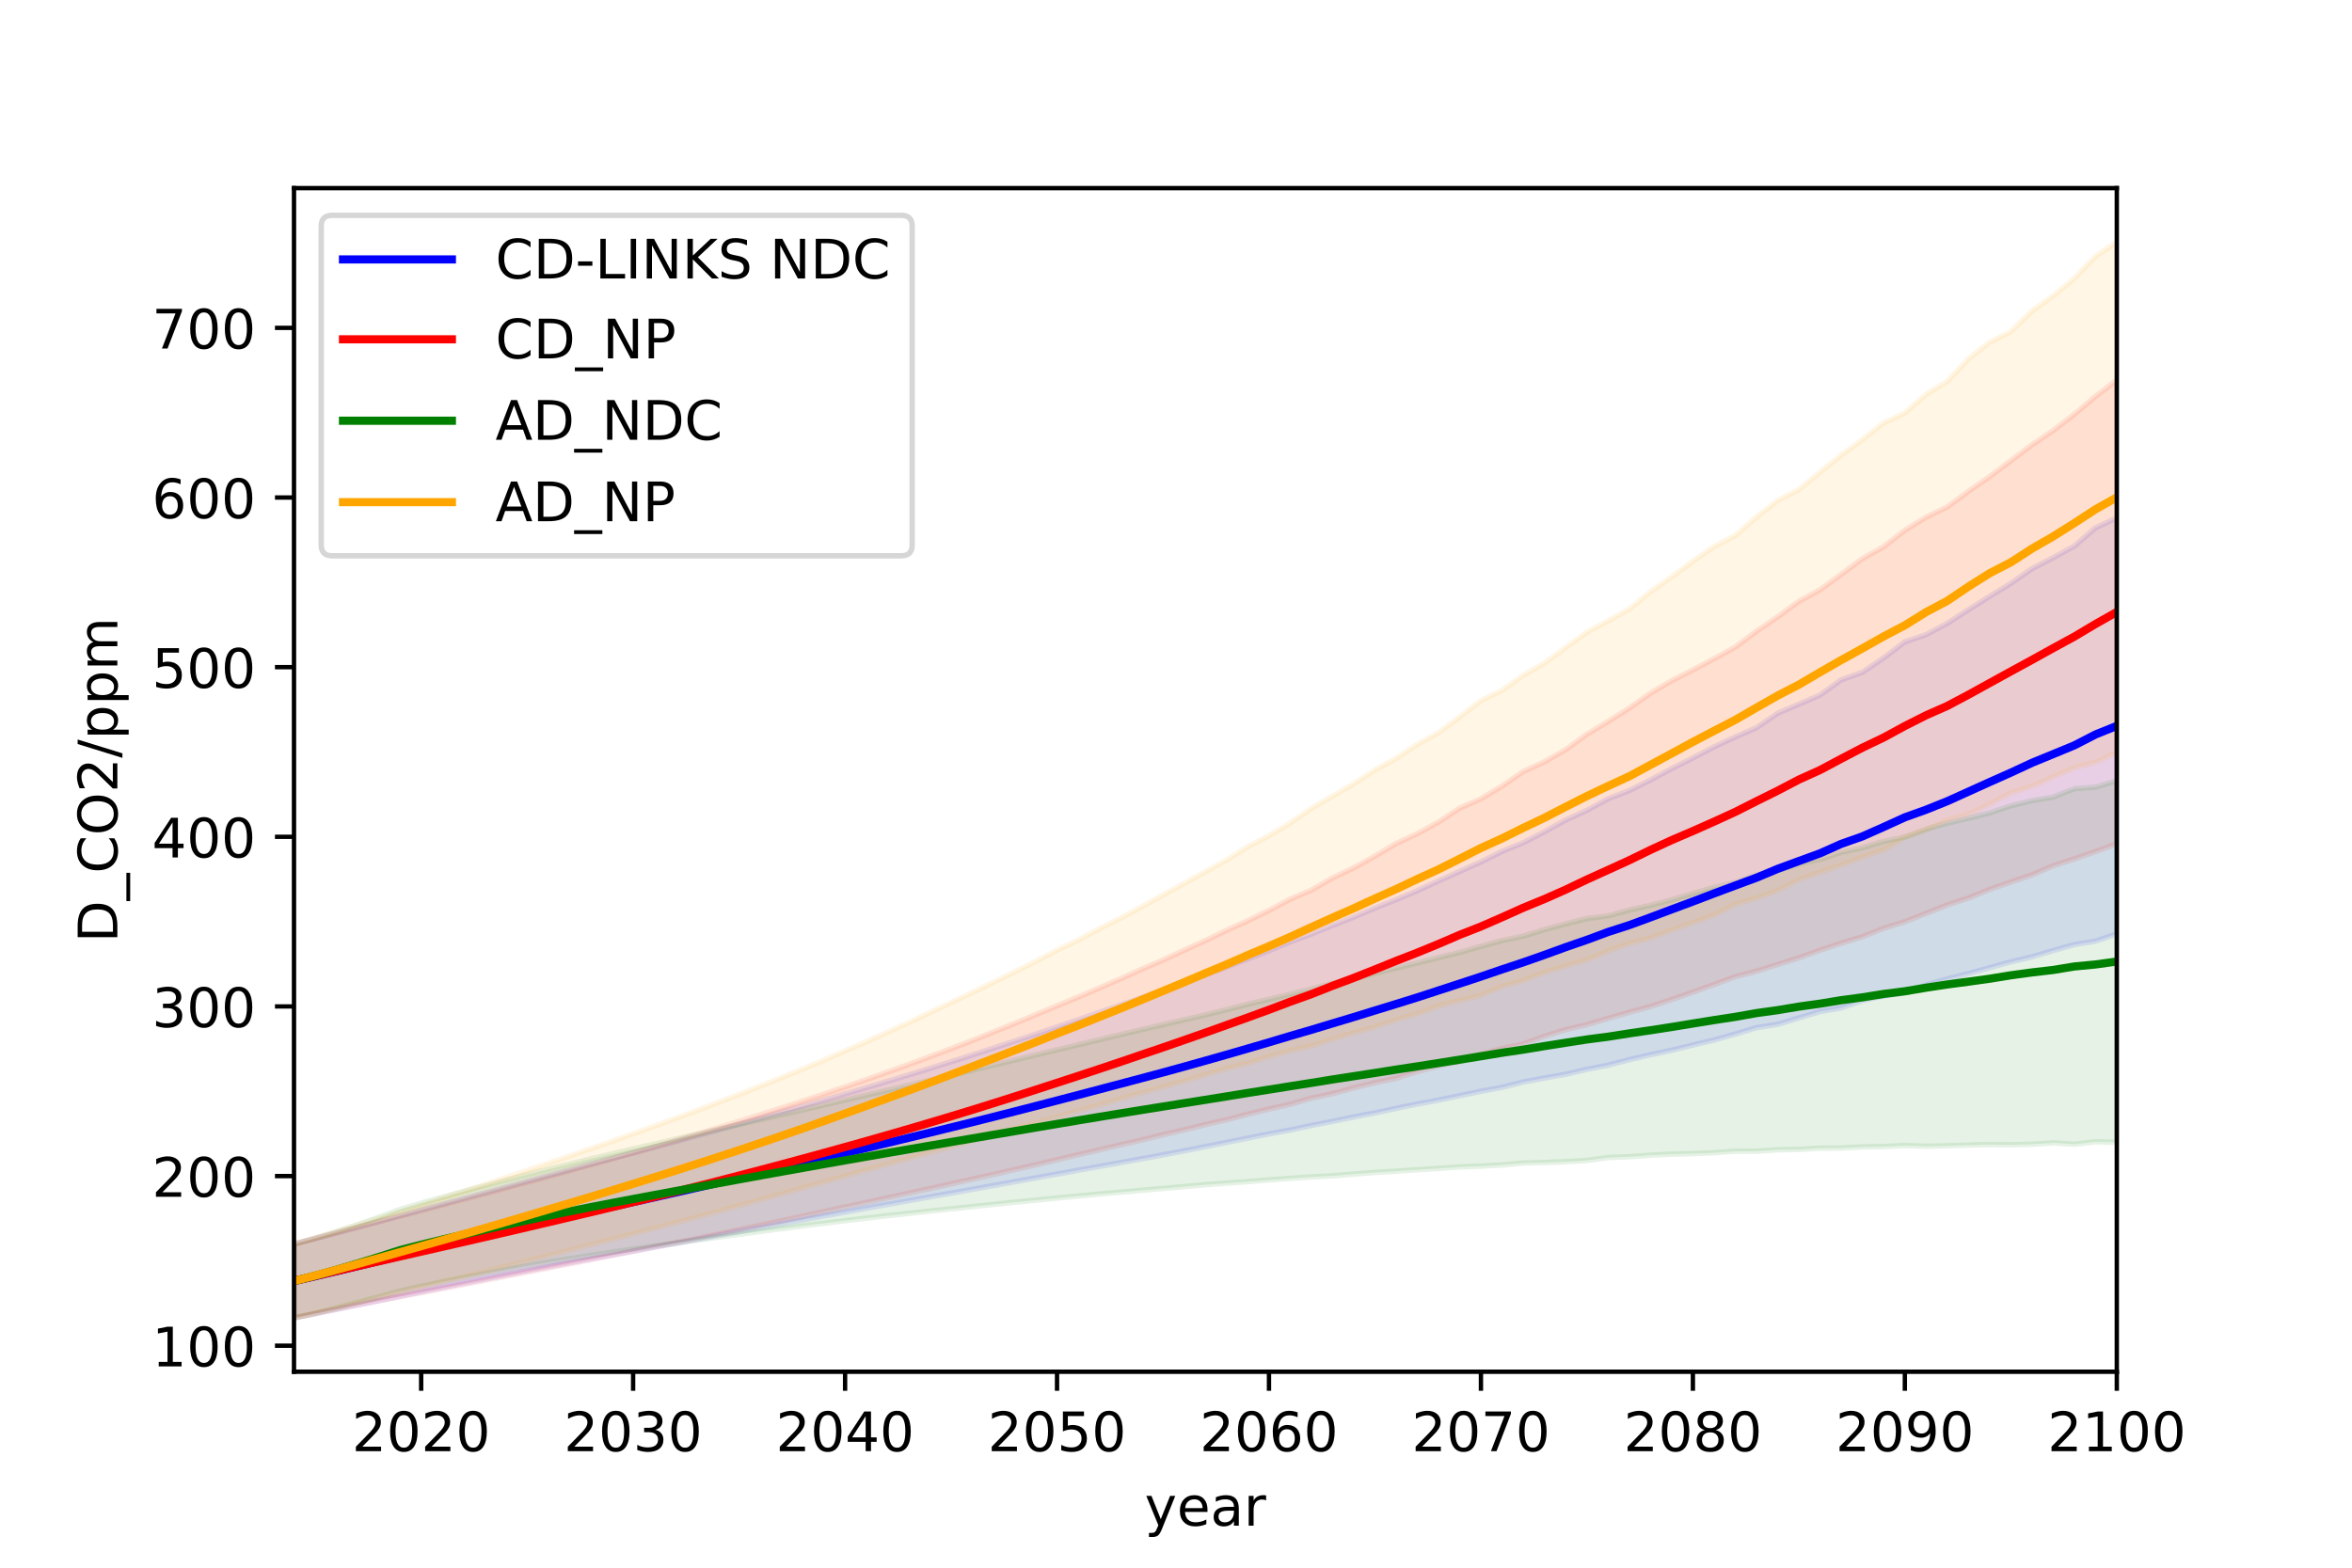 <?xml version="1.0" encoding="utf-8" standalone="no"?>
<!DOCTYPE svg PUBLIC "-//W3C//DTD SVG 1.1//EN"
  "http://www.w3.org/Graphics/SVG/1.1/DTD/svg11.dtd">
<!-- Created with matplotlib (https://matplotlib.org/) -->
<svg height="288pt" version="1.1" viewBox="0 0 432 288" width="432pt" xmlns="http://www.w3.org/2000/svg" xmlns:xlink="http://www.w3.org/1999/xlink">
 <defs>
  <style type="text/css">*{stroke-linecap:butt;stroke-linejoin:round;}</style>
 </defs>
 <g id="figure_1">
  <g id="patch_1">
   <path d="M 0 288 
L 432 288 
L 432 0 
L 0 0 
z
" style="fill:#ffffff;"/>
  </g>
  <g id="axes_1">
   <g id="patch_2">
    <path d="M 54 252 
L 388.8 252 
L 388.8 34.56 
L 54 34.56 
z
" style="fill:#ffffff;"/>
   </g>
   <g id="PolyCollection_1">
    <defs>
     <path d="M 54 -59.441 
L 54 -45.884 
L 57.893 -46.652 
L 61.786 -47.454 
L 65.679 -48.263 
L 69.572 -49.07 
L 73.465 -49.873 
L 77.358 -50.672 
L 81.251 -51.462 
L 85.144 -52.244 
L 89.037 -53.018 
L 92.93 -53.783 
L 96.823 -54.539 
L 100.716 -55.283 
L 104.609 -56.015 
L 108.502 -56.735 
L 112.395 -57.447 
L 116.288 -58.15 
L 120.181 -58.855 
L 124.074 -59.563 
L 127.967 -60.279 
L 131.86 -61.005 
L 135.753 -61.742 
L 139.647 -62.465 
L 143.54 -63.184 
L 147.433 -63.902 
L 151.326 -64.618 
L 155.219 -65.327 
L 159.112 -66.03 
L 163.005 -66.729 
L 166.898 -67.422 
L 170.791 -68.116 
L 174.684 -68.805 
L 178.577 -69.501 
L 182.47 -70.195 
L 186.363 -70.901 
L 190.256 -71.61 
L 194.149 -72.309 
L 198.042 -73.015 
L 201.935 -73.706 
L 205.828 -74.42 
L 209.721 -75.122 
L 213.614 -75.835 
L 217.507 -76.573 
L 221.4 -77.349 
L 225.293 -78.132 
L 229.186 -78.904 
L 233.079 -79.686 
L 236.972 -80.397 
L 240.865 -81.225 
L 244.758 -81.983 
L 248.651 -82.799 
L 252.544 -83.538 
L 256.437 -84.381 
L 260.33 -85.173 
L 264.223 -85.9 
L 268.116 -86.709 
L 272.009 -87.519 
L 275.902 -88.243 
L 279.795 -89.226 
L 283.688 -89.963 
L 287.581 -90.636 
L 291.474 -91.551 
L 295.367 -92.315 
L 299.26 -93.33 
L 303.153 -94.233 
L 307.047 -95.062 
L 310.94 -96.01 
L 314.833 -96.934 
L 318.726 -98.032 
L 322.619 -99.206 
L 326.512 -99.812 
L 330.405 -100.996 
L 334.298 -102.162 
L 338.191 -102.835 
L 342.084 -104.202 
L 345.977 -105.016 
L 349.87 -105.612 
L 353.763 -107.087 
L 357.656 -108.143 
L 361.549 -109.138 
L 365.442 -110.224 
L 369.335 -111.291 
L 373.228 -112.214 
L 377.121 -113.373 
L 381.014 -114.469 
L 384.907 -115.097 
L 388.8 -116.441 
L 388.8 -192.858 
L 388.8 -192.858 
L 384.907 -191.053 
L 381.014 -187.676 
L 377.121 -185.555 
L 373.228 -183.521 
L 369.335 -180.824 
L 365.442 -178.431 
L 361.549 -175.994 
L 357.656 -173.472 
L 353.763 -171.401 
L 349.87 -170.083 
L 345.977 -167.133 
L 342.084 -164.494 
L 338.191 -163.115 
L 334.298 -160.314 
L 330.405 -158.638 
L 326.512 -156.961 
L 322.619 -154.307 
L 318.726 -152.609 
L 314.833 -150.795 
L 310.94 -148.756 
L 307.047 -146.809 
L 303.153 -144.716 
L 299.26 -142.762 
L 295.367 -141.256 
L 291.474 -139.135 
L 287.581 -137.36 
L 283.688 -135.198 
L 279.795 -133.199 
L 275.902 -131.596 
L 272.009 -129.66 
L 268.116 -127.91 
L 264.223 -126.175 
L 260.33 -124.367 
L 256.437 -122.733 
L 252.544 -121.187 
L 248.651 -119.523 
L 244.758 -118 
L 240.865 -116.407 
L 236.972 -114.966 
L 233.079 -113.339 
L 229.186 -111.84 
L 225.293 -110.358 
L 221.4 -108.932 
L 217.507 -107.528 
L 213.614 -106.12 
L 209.721 -104.748 
L 205.828 -103.377 
L 201.935 -102.038 
L 198.042 -100.674 
L 194.149 -99.344 
L 190.256 -98.017 
L 186.363 -96.723 
L 182.47 -95.448 
L 178.577 -94.18 
L 174.684 -92.943 
L 170.791 -91.721 
L 166.898 -90.526 
L 163.005 -89.341 
L 159.112 -88.179 
L 155.219 -87.026 
L 151.326 -85.892 
L 147.433 -84.78 
L 143.54 -83.683 
L 139.647 -82.592 
L 135.753 -81.503 
L 131.86 -80.407 
L 127.967 -79.329 
L 124.074 -78.27 
L 120.181 -77.226 
L 116.288 -76.197 
L 112.395 -75.177 
L 108.502 -74.15 
L 104.609 -73.118 
L 100.716 -72.08 
L 96.823 -71.036 
L 92.93 -69.984 
L 89.037 -68.929 
L 85.144 -67.871 
L 81.251 -66.808 
L 77.358 -65.741 
L 73.465 -64.672 
L 69.572 -63.605 
L 65.679 -62.543 
L 61.786 -61.488 
L 57.893 -60.446 
L 54 -59.441 
z
" id="m76891d8e2d" style="stroke:#0000ff;stroke-opacity:0.1;"/>
    </defs>
    <g clip-path="url(#p081b8a5aff)">
     <use style="fill:#0000ff;fill-opacity:0.1;stroke:#0000ff;stroke-opacity:0.1;" x="0" xlink:href="#m76891d8e2d" y="288"/>
    </g>
   </g>
   <g id="PolyCollection_2">
    <defs>
     <path d="M 54 -59.441 
L 54 -45.884 
L 57.893 -46.684 
L 61.786 -47.473 
L 65.679 -48.251 
L 69.572 -49.018 
L 73.465 -49.775 
L 77.358 -50.525 
L 81.251 -51.273 
L 85.144 -52.023 
L 89.037 -52.778 
L 92.93 -53.537 
L 96.823 -54.298 
L 100.716 -55.06 
L 104.609 -55.823 
L 108.502 -56.588 
L 112.395 -57.357 
L 116.288 -58.13 
L 120.181 -58.904 
L 124.074 -59.684 
L 127.967 -60.475 
L 131.86 -61.274 
L 135.753 -62.086 
L 139.647 -62.906 
L 143.54 -63.736 
L 147.433 -64.572 
L 151.326 -65.41 
L 155.219 -66.249 
L 159.112 -67.089 
L 163.005 -67.93 
L 166.898 -68.78 
L 170.791 -69.631 
L 174.684 -70.495 
L 178.577 -71.37 
L 182.47 -72.237 
L 186.363 -73.128 
L 190.256 -74.018 
L 194.149 -74.931 
L 198.042 -75.858 
L 201.935 -76.764 
L 205.828 -77.681 
L 209.721 -78.56 
L 213.614 -79.536 
L 217.507 -80.429 
L 221.4 -81.385 
L 225.293 -82.285 
L 229.186 -83.307 
L 233.079 -84.25 
L 236.972 -85.12 
L 240.865 -86.259 
L 244.758 -87.074 
L 248.651 -88.143 
L 252.544 -89.081 
L 256.437 -89.907 
L 260.33 -91.141 
L 264.223 -92.195 
L 268.116 -92.985 
L 272.009 -94.338 
L 275.902 -95.392 
L 279.795 -96.205 
L 283.688 -97.626 
L 287.581 -98.843 
L 291.474 -99.739 
L 295.367 -100.919 
L 299.26 -102.024 
L 303.153 -103.086 
L 307.047 -104.372 
L 310.94 -105.727 
L 314.833 -107.128 
L 318.726 -108.566 
L 322.619 -109.584 
L 326.512 -110.798 
L 330.405 -112.031 
L 334.298 -113.433 
L 338.191 -114.726 
L 342.084 -115.91 
L 345.977 -117.456 
L 349.87 -118.664 
L 353.763 -120.19 
L 357.656 -121.745 
L 361.549 -123.015 
L 365.442 -124.591 
L 369.335 -125.959 
L 373.228 -127.269 
L 377.121 -128.949 
L 381.014 -130.208 
L 384.907 -131.554 
L 388.8 -132.979 
L 388.8 -218.164 
L 388.8 -218.164 
L 384.907 -215.194 
L 381.014 -211.897 
L 377.121 -208.914 
L 373.228 -206.285 
L 369.335 -203.354 
L 365.442 -200.443 
L 361.549 -197.726 
L 357.656 -194.868 
L 353.763 -192.987 
L 349.87 -190.583 
L 345.977 -187.556 
L 342.084 -185.377 
L 338.191 -182.494 
L 334.298 -179.646 
L 330.405 -177.525 
L 326.512 -174.68 
L 322.619 -172.035 
L 318.726 -169.122 
L 314.833 -166.989 
L 310.94 -164.93 
L 307.047 -162.953 
L 303.153 -160.647 
L 299.26 -157.907 
L 295.367 -155.452 
L 291.474 -153.107 
L 287.581 -150.291 
L 283.688 -148.058 
L 279.795 -146.278 
L 275.902 -143.595 
L 272.009 -141.252 
L 268.116 -139.543 
L 264.223 -136.98 
L 260.33 -134.844 
L 256.437 -133.045 
L 252.544 -130.718 
L 248.651 -128.569 
L 244.758 -126.725 
L 240.865 -124.47 
L 236.972 -122.813 
L 233.079 -120.74 
L 229.186 -118.846 
L 225.293 -117.083 
L 221.4 -115.201 
L 217.507 -113.431 
L 213.614 -111.622 
L 209.721 -109.962 
L 205.828 -108.19 
L 201.935 -106.499 
L 198.042 -104.825 
L 194.149 -103.217 
L 190.256 -101.6 
L 186.363 -99.982 
L 182.47 -98.409 
L 178.577 -96.843 
L 174.684 -95.343 
L 170.791 -93.88 
L 166.898 -92.439 
L 163.005 -91.04 
L 159.112 -89.661 
L 155.219 -88.314 
L 151.326 -86.997 
L 147.433 -85.709 
L 143.54 -84.451 
L 139.647 -83.214 
L 135.753 -81.995 
L 131.86 -80.792 
L 127.967 -79.615 
L 124.074 -78.463 
L 120.181 -77.326 
L 116.288 -76.206 
L 112.395 -75.102 
L 108.502 -74.011 
L 104.609 -72.929 
L 100.716 -71.856 
L 96.823 -70.792 
L 92.93 -69.735 
L 89.037 -68.688 
L 85.144 -67.651 
L 81.251 -66.622 
L 77.358 -65.599 
L 73.465 -64.579 
L 69.572 -63.558 
L 65.679 -62.535 
L 61.786 -61.509 
L 57.893 -60.478 
L 54 -59.441 
z
" id="mc710044b09" style="stroke:#ff0000;stroke-opacity:0.1;"/>
    </defs>
    <g clip-path="url(#p081b8a5aff)">
     <use style="fill:#ff0000;fill-opacity:0.1;stroke:#ff0000;stroke-opacity:0.1;" x="0" xlink:href="#mc710044b09" y="288"/>
    </g>
   </g>
   <g id="PolyCollection_3">
    <defs>
     <path d="M 54 -59.441 
L 54 -45.884 
L 57.893 -46.75 
L 61.786 -47.713 
L 65.679 -48.731 
L 69.572 -49.78 
L 73.465 -50.845 
L 77.358 -51.713 
L 81.251 -52.517 
L 85.144 -53.285 
L 89.037 -54.029 
L 92.93 -54.751 
L 96.823 -55.451 
L 100.716 -56.122 
L 104.609 -56.763 
L 108.502 -57.378 
L 112.395 -57.969 
L 116.288 -58.536 
L 120.181 -59.091 
L 124.074 -59.638 
L 127.967 -60.176 
L 131.86 -60.709 
L 135.753 -61.24 
L 139.647 -61.763 
L 143.54 -62.279 
L 147.433 -62.784 
L 151.326 -63.277 
L 155.219 -63.755 
L 159.112 -64.215 
L 163.005 -64.662 
L 166.898 -65.089 
L 170.791 -65.513 
L 174.684 -65.92 
L 178.577 -66.332 
L 182.47 -66.73 
L 186.363 -67.136 
L 190.256 -67.516 
L 194.149 -67.908 
L 198.042 -68.28 
L 201.935 -68.639 
L 205.828 -68.991 
L 209.721 -69.328 
L 213.614 -69.672 
L 217.507 -70.009 
L 221.4 -70.353 
L 225.293 -70.653 
L 229.186 -70.922 
L 233.079 -71.243 
L 236.972 -71.527 
L 240.865 -71.795 
L 244.758 -71.994 
L 248.651 -72.31 
L 252.544 -72.612 
L 256.437 -72.842 
L 260.33 -73.109 
L 264.223 -73.345 
L 268.116 -73.626 
L 272.009 -73.77 
L 275.902 -73.987 
L 279.795 -74.334 
L 283.688 -74.429 
L 287.581 -74.588 
L 291.474 -74.816 
L 295.367 -75.348 
L 299.26 -75.495 
L 303.153 -75.78 
L 307.047 -75.97 
L 310.94 -76.076 
L 314.833 -76.223 
L 318.726 -76.515 
L 322.619 -76.506 
L 326.512 -76.773 
L 330.405 -76.836 
L 334.298 -77.08 
L 338.191 -77.1 
L 342.084 -77.302 
L 345.977 -77.363 
L 349.87 -77.557 
L 353.763 -77.426 
L 357.656 -77.502 
L 361.549 -77.631 
L 365.442 -77.726 
L 369.335 -77.687 
L 373.228 -77.787 
L 377.121 -78.048 
L 381.014 -77.792 
L 384.907 -78.247 
L 388.8 -78.152 
L 388.8 -144.57 
L 388.8 -144.57 
L 384.907 -143.394 
L 381.014 -143.105 
L 377.121 -141.571 
L 373.228 -140.927 
L 369.335 -139.968 
L 365.442 -138.666 
L 361.549 -137.681 
L 357.656 -136.781 
L 353.763 -135.673 
L 349.87 -134.232 
L 345.977 -133.436 
L 342.084 -132.255 
L 338.191 -131.416 
L 334.298 -130.155 
L 330.405 -129.317 
L 326.512 -128.073 
L 322.619 -127.262 
L 318.726 -125.872 
L 314.833 -124.975 
L 310.94 -123.862 
L 307.047 -122.694 
L 303.153 -121.68 
L 299.26 -120.819 
L 295.367 -119.743 
L 291.474 -119.264 
L 287.581 -118.28 
L 283.688 -117.216 
L 279.795 -116.016 
L 275.902 -115.213 
L 272.009 -114.143 
L 268.116 -113.031 
L 264.223 -112.071 
L 260.33 -111.089 
L 256.437 -110.166 
L 252.544 -109.166 
L 248.651 -108.267 
L 244.758 -107.391 
L 240.865 -106.325 
L 236.972 -105.365 
L 233.079 -104.41 
L 229.186 -103.506 
L 225.293 -102.506 
L 221.4 -101.553 
L 217.507 -100.658 
L 213.614 -99.754 
L 209.721 -98.854 
L 205.828 -97.925 
L 201.935 -97.001 
L 198.042 -96.066 
L 194.149 -95.13 
L 190.256 -94.209 
L 186.363 -93.25 
L 182.47 -92.327 
L 178.577 -91.388 
L 174.684 -90.467 
L 170.791 -89.535 
L 166.898 -88.624 
L 163.005 -87.705 
L 159.112 -86.805 
L 155.219 -85.903 
L 151.326 -85 
L 147.433 -84.104 
L 143.54 -83.216 
L 139.647 -82.325 
L 135.753 -81.429 
L 131.86 -80.526 
L 127.967 -79.626 
L 124.074 -78.727 
L 120.181 -77.829 
L 116.288 -76.927 
L 112.395 -76.02 
L 108.502 -75.096 
L 104.609 -74.152 
L 100.716 -73.183 
L 96.823 -72.194 
L 92.93 -71.179 
L 89.037 -70.15 
L 85.144 -69.107 
L 81.251 -68.047 
L 77.358 -66.96 
L 73.465 -65.824 
L 69.572 -64.378 
L 65.679 -63.02 
L 61.786 -61.739 
L 57.893 -60.537 
L 54 -59.441 
z
" id="m49a0846d8f" style="stroke:#008000;stroke-opacity:0.1;"/>
    </defs>
    <g clip-path="url(#p081b8a5aff)">
     <use style="fill:#008000;fill-opacity:0.1;stroke:#008000;stroke-opacity:0.1;" x="0" xlink:href="#m49a0846d8f" y="288"/>
    </g>
   </g>
   <g id="PolyCollection_4">
    <defs>
     <path d="M 54 -59.441 
L 54 -45.884 
L 57.893 -46.774 
L 61.786 -47.706 
L 65.679 -48.651 
L 69.572 -49.6 
L 73.465 -50.553 
L 77.358 -51.51 
L 81.251 -52.464 
L 85.144 -53.421 
L 89.037 -54.386 
L 92.93 -55.359 
L 96.823 -56.337 
L 100.716 -57.321 
L 104.609 -58.31 
L 108.502 -59.304 
L 112.395 -60.307 
L 116.288 -61.315 
L 120.181 -62.328 
L 124.074 -63.349 
L 127.967 -64.382 
L 131.86 -65.427 
L 135.753 -66.49 
L 139.647 -67.565 
L 143.54 -68.65 
L 147.433 -69.742 
L 151.326 -70.84 
L 155.219 -71.936 
L 159.112 -73.033 
L 163.005 -74.107 
L 166.898 -75.195 
L 170.791 -76.265 
L 174.684 -77.337 
L 178.577 -78.444 
L 182.47 -79.53 
L 186.363 -80.634 
L 190.256 -81.728 
L 194.149 -82.784 
L 198.042 -83.948 
L 201.935 -84.978 
L 205.828 -86.132 
L 209.721 -87.234 
L 213.614 -88.286 
L 217.507 -89.409 
L 221.4 -90.552 
L 225.293 -91.67 
L 229.186 -92.631 
L 233.079 -93.89 
L 236.972 -94.968 
L 240.865 -95.842 
L 244.758 -97.103 
L 248.651 -98.242 
L 252.544 -99.313 
L 256.437 -100.652 
L 260.33 -101.763 
L 264.223 -103.168 
L 268.116 -104.186 
L 272.009 -105.126 
L 275.902 -106.774 
L 279.795 -107.878 
L 283.688 -109.354 
L 287.581 -110.526 
L 291.474 -111.634 
L 295.367 -113.268 
L 299.26 -114.675 
L 303.153 -115.662 
L 307.047 -117.133 
L 310.94 -118.494 
L 314.833 -119.879 
L 318.726 -121.888 
L 322.619 -122.99 
L 326.512 -124.375 
L 330.405 -126.382 
L 334.298 -127.751 
L 338.191 -129.095 
L 342.084 -130.526 
L 345.977 -131.851 
L 349.87 -134.124 
L 353.763 -135.533 
L 357.656 -137.289 
L 361.549 -138.407 
L 365.442 -140.245 
L 369.335 -142.317 
L 373.228 -143.544 
L 377.121 -145.258 
L 381.014 -146.935 
L 384.907 -147.973 
L 388.8 -149.709 
L 388.8 -243.556 
L 388.8 -243.556 
L 384.907 -240.922 
L 381.014 -236.872 
L 377.121 -233.654 
L 373.228 -230.884 
L 369.335 -227.085 
L 365.442 -225.129 
L 361.549 -222.057 
L 357.656 -217.928 
L 353.763 -215.552 
L 349.87 -212.124 
L 345.977 -210.309 
L 342.084 -207.244 
L 338.191 -204.389 
L 334.298 -201.266 
L 330.405 -198.062 
L 326.512 -196.047 
L 322.619 -193.007 
L 318.726 -189.614 
L 314.833 -187.587 
L 310.94 -184.903 
L 307.047 -182.028 
L 303.153 -179.311 
L 299.26 -176.106 
L 295.367 -173.938 
L 291.474 -171.867 
L 287.581 -169.049 
L 283.688 -166.191 
L 279.795 -163.96 
L 275.902 -161.19 
L 272.009 -159.303 
L 268.116 -156.29 
L 264.223 -153.406 
L 260.33 -151.267 
L 256.437 -148.69 
L 252.544 -146.553 
L 248.651 -144.039 
L 244.758 -141.754 
L 240.865 -139.493 
L 236.972 -136.8 
L 233.079 -134.473 
L 229.186 -132.457 
L 225.293 -129.999 
L 221.4 -127.871 
L 217.507 -125.706 
L 213.614 -123.6 
L 209.721 -121.422 
L 205.828 -119.344 
L 201.935 -117.393 
L 198.042 -115.298 
L 194.149 -113.448 
L 190.256 -111.393 
L 186.363 -109.461 
L 182.47 -107.563 
L 178.577 -105.674 
L 174.684 -103.832 
L 170.791 -101.972 
L 166.898 -100.138 
L 163.005 -98.379 
L 159.112 -96.622 
L 155.219 -94.936 
L 151.326 -93.258 
L 147.433 -91.622 
L 143.54 -90.029 
L 139.647 -88.473 
L 135.753 -86.951 
L 131.86 -85.453 
L 127.967 -83.98 
L 124.074 -82.535 
L 120.181 -81.113 
L 116.288 -79.713 
L 112.395 -78.335 
L 108.502 -76.976 
L 104.609 -75.634 
L 100.716 -74.304 
L 96.823 -72.988 
L 92.93 -71.683 
L 89.037 -70.396 
L 85.144 -69.126 
L 81.251 -67.869 
L 77.358 -66.623 
L 73.465 -65.382 
L 69.572 -64.155 
L 65.679 -62.942 
L 61.786 -61.743 
L 57.893 -60.568 
L 54 -59.441 
z
" id="mf831a3c7f5" style="stroke:#ffa500;stroke-opacity:0.1;"/>
    </defs>
    <g clip-path="url(#p081b8a5aff)">
     <use style="fill:#ffa500;fill-opacity:0.1;stroke:#ffa500;stroke-opacity:0.1;" x="0" xlink:href="#mf831a3c7f5" y="288"/>
    </g>
   </g>
   <g id="matplotlib.axis_1">
    <g id="xtick_1">
     <g id="line2d_1">
      <defs>
       <path d="M 0 0 
L 0 3.5 
" id="m125dba278e" style="stroke:#000000;stroke-width:0.8;"/>
      </defs>
      <g>
       <use style="stroke:#000000;stroke-width:0.8;" x="77.358" xlink:href="#m125dba278e" y="252"/>
      </g>
     </g>
     <g id="text_1">
      <!-- 2020 -->
      <g transform="translate(64.633 266.598)scale(0.1 -0.1)">
       <defs>
        <path d="M 19.188 8.297 
L 53.609 8.297 
L 53.609 0 
L 7.328 0 
L 7.328 8.297 
Q 12.938 14.109 22.625 23.891 
Q 32.328 33.688 34.812 36.531 
Q 39.547 41.844 41.422 45.531 
Q 43.312 49.219 43.312 52.781 
Q 43.312 58.594 39.234 62.25 
Q 35.156 65.922 28.609 65.922 
Q 23.969 65.922 18.812 64.312 
Q 13.672 62.703 7.812 59.422 
L 7.812 69.391 
Q 13.766 71.781 18.938 73 
Q 24.125 74.219 28.422 74.219 
Q 39.75 74.219 46.484 68.547 
Q 53.219 62.891 53.219 53.422 
Q 53.219 48.922 51.531 44.891 
Q 49.859 40.875 45.406 35.406 
Q 44.188 33.984 37.641 27.219 
Q 31.109 20.453 19.188 8.297 
z
" id="DejaVuSans-50"/>
        <path d="M 31.781 66.406 
Q 24.172 66.406 20.328 58.906 
Q 16.5 51.422 16.5 36.375 
Q 16.5 21.391 20.328 13.891 
Q 24.172 6.391 31.781 6.391 
Q 39.453 6.391 43.281 13.891 
Q 47.125 21.391 47.125 36.375 
Q 47.125 51.422 43.281 58.906 
Q 39.453 66.406 31.781 66.406 
z
M 31.781 74.219 
Q 44.047 74.219 50.516 64.516 
Q 56.984 54.828 56.984 36.375 
Q 56.984 17.969 50.516 8.266 
Q 44.047 -1.422 31.781 -1.422 
Q 19.531 -1.422 13.062 8.266 
Q 6.594 17.969 6.594 36.375 
Q 6.594 54.828 13.062 64.516 
Q 19.531 74.219 31.781 74.219 
z
" id="DejaVuSans-48"/>
       </defs>
       <use xlink:href="#DejaVuSans-50"/>
       <use x="63.623" xlink:href="#DejaVuSans-48"/>
       <use x="127.246" xlink:href="#DejaVuSans-50"/>
       <use x="190.869" xlink:href="#DejaVuSans-48"/>
      </g>
     </g>
    </g>
    <g id="xtick_2">
     <g id="line2d_2">
      <g>
       <use style="stroke:#000000;stroke-width:0.8;" x="116.288" xlink:href="#m125dba278e" y="252"/>
      </g>
     </g>
     <g id="text_2">
      <!-- 2030 -->
      <g transform="translate(103.563 266.598)scale(0.1 -0.1)">
       <defs>
        <path d="M 40.578 39.312 
Q 47.656 37.797 51.625 33 
Q 55.609 28.219 55.609 21.188 
Q 55.609 10.406 48.188 4.484 
Q 40.766 -1.422 27.094 -1.422 
Q 22.516 -1.422 17.656 -0.516 
Q 12.797 0.391 7.625 2.203 
L 7.625 11.719 
Q 11.719 9.328 16.594 8.109 
Q 21.484 6.891 26.812 6.891 
Q 36.078 6.891 40.938 10.547 
Q 45.797 14.203 45.797 21.188 
Q 45.797 27.641 41.281 31.266 
Q 36.766 34.906 28.719 34.906 
L 20.219 34.906 
L 20.219 43.016 
L 29.109 43.016 
Q 36.375 43.016 40.234 45.922 
Q 44.094 48.828 44.094 54.297 
Q 44.094 59.906 40.109 62.906 
Q 36.141 65.922 28.719 65.922 
Q 24.656 65.922 20.016 65.031 
Q 15.375 64.156 9.812 62.312 
L 9.812 71.094 
Q 15.438 72.656 20.344 73.438 
Q 25.25 74.219 29.594 74.219 
Q 40.828 74.219 47.359 69.109 
Q 53.906 64.016 53.906 55.328 
Q 53.906 49.266 50.438 45.094 
Q 46.969 40.922 40.578 39.312 
z
" id="DejaVuSans-51"/>
       </defs>
       <use xlink:href="#DejaVuSans-50"/>
       <use x="63.623" xlink:href="#DejaVuSans-48"/>
       <use x="127.246" xlink:href="#DejaVuSans-51"/>
       <use x="190.869" xlink:href="#DejaVuSans-48"/>
      </g>
     </g>
    </g>
    <g id="xtick_3">
     <g id="line2d_3">
      <g>
       <use style="stroke:#000000;stroke-width:0.8;" x="155.219" xlink:href="#m125dba278e" y="252"/>
      </g>
     </g>
     <g id="text_3">
      <!-- 2040 -->
      <g transform="translate(142.494 266.598)scale(0.1 -0.1)">
       <defs>
        <path d="M 37.797 64.312 
L 12.891 25.391 
L 37.797 25.391 
z
M 35.203 72.906 
L 47.609 72.906 
L 47.609 25.391 
L 58.016 25.391 
L 58.016 17.188 
L 47.609 17.188 
L 47.609 0 
L 37.797 0 
L 37.797 17.188 
L 4.891 17.188 
L 4.891 26.703 
z
" id="DejaVuSans-52"/>
       </defs>
       <use xlink:href="#DejaVuSans-50"/>
       <use x="63.623" xlink:href="#DejaVuSans-48"/>
       <use x="127.246" xlink:href="#DejaVuSans-52"/>
       <use x="190.869" xlink:href="#DejaVuSans-48"/>
      </g>
     </g>
    </g>
    <g id="xtick_4">
     <g id="line2d_4">
      <g>
       <use style="stroke:#000000;stroke-width:0.8;" x="194.149" xlink:href="#m125dba278e" y="252"/>
      </g>
     </g>
     <g id="text_4">
      <!-- 2050 -->
      <g transform="translate(181.424 266.598)scale(0.1 -0.1)">
       <defs>
        <path d="M 10.797 72.906 
L 49.516 72.906 
L 49.516 64.594 
L 19.828 64.594 
L 19.828 46.734 
Q 21.969 47.469 24.109 47.828 
Q 26.266 48.188 28.422 48.188 
Q 40.625 48.188 47.75 41.5 
Q 54.891 34.812 54.891 23.391 
Q 54.891 11.625 47.562 5.094 
Q 40.234 -1.422 26.906 -1.422 
Q 22.312 -1.422 17.547 -0.641 
Q 12.797 0.141 7.719 1.703 
L 7.719 11.625 
Q 12.109 9.234 16.797 8.062 
Q 21.484 6.891 26.703 6.891 
Q 35.156 6.891 40.078 11.328 
Q 45.016 15.766 45.016 23.391 
Q 45.016 31 40.078 35.438 
Q 35.156 39.891 26.703 39.891 
Q 22.75 39.891 18.812 39.016 
Q 14.891 38.141 10.797 36.281 
z
" id="DejaVuSans-53"/>
       </defs>
       <use xlink:href="#DejaVuSans-50"/>
       <use x="63.623" xlink:href="#DejaVuSans-48"/>
       <use x="127.246" xlink:href="#DejaVuSans-53"/>
       <use x="190.869" xlink:href="#DejaVuSans-48"/>
      </g>
     </g>
    </g>
    <g id="xtick_5">
     <g id="line2d_5">
      <g>
       <use style="stroke:#000000;stroke-width:0.8;" x="233.079" xlink:href="#m125dba278e" y="252"/>
      </g>
     </g>
     <g id="text_5">
      <!-- 2060 -->
      <g transform="translate(220.354 266.598)scale(0.1 -0.1)">
       <defs>
        <path d="M 33.016 40.375 
Q 26.375 40.375 22.484 35.828 
Q 18.609 31.297 18.609 23.391 
Q 18.609 15.531 22.484 10.953 
Q 26.375 6.391 33.016 6.391 
Q 39.656 6.391 43.531 10.953 
Q 47.406 15.531 47.406 23.391 
Q 47.406 31.297 43.531 35.828 
Q 39.656 40.375 33.016 40.375 
z
M 52.594 71.297 
L 52.594 62.312 
Q 48.875 64.062 45.094 64.984 
Q 41.312 65.922 37.594 65.922 
Q 27.828 65.922 22.672 59.328 
Q 17.531 52.734 16.797 39.406 
Q 19.672 43.656 24.016 45.922 
Q 28.375 48.188 33.594 48.188 
Q 44.578 48.188 50.953 41.516 
Q 57.328 34.859 57.328 23.391 
Q 57.328 12.156 50.688 5.359 
Q 44.047 -1.422 33.016 -1.422 
Q 20.359 -1.422 13.672 8.266 
Q 6.984 17.969 6.984 36.375 
Q 6.984 53.656 15.188 63.938 
Q 23.391 74.219 37.203 74.219 
Q 40.922 74.219 44.703 73.484 
Q 48.484 72.75 52.594 71.297 
z
" id="DejaVuSans-54"/>
       </defs>
       <use xlink:href="#DejaVuSans-50"/>
       <use x="63.623" xlink:href="#DejaVuSans-48"/>
       <use x="127.246" xlink:href="#DejaVuSans-54"/>
       <use x="190.869" xlink:href="#DejaVuSans-48"/>
      </g>
     </g>
    </g>
    <g id="xtick_6">
     <g id="line2d_6">
      <g>
       <use style="stroke:#000000;stroke-width:0.8;" x="272.009" xlink:href="#m125dba278e" y="252"/>
      </g>
     </g>
     <g id="text_6">
      <!-- 2070 -->
      <g transform="translate(259.284 266.598)scale(0.1 -0.1)">
       <defs>
        <path d="M 8.203 72.906 
L 55.078 72.906 
L 55.078 68.703 
L 28.609 0 
L 18.312 0 
L 43.219 64.594 
L 8.203 64.594 
z
" id="DejaVuSans-55"/>
       </defs>
       <use xlink:href="#DejaVuSans-50"/>
       <use x="63.623" xlink:href="#DejaVuSans-48"/>
       <use x="127.246" xlink:href="#DejaVuSans-55"/>
       <use x="190.869" xlink:href="#DejaVuSans-48"/>
      </g>
     </g>
    </g>
    <g id="xtick_7">
     <g id="line2d_7">
      <g>
       <use style="stroke:#000000;stroke-width:0.8;" x="310.94" xlink:href="#m125dba278e" y="252"/>
      </g>
     </g>
     <g id="text_7">
      <!-- 2080 -->
      <g transform="translate(298.215 266.598)scale(0.1 -0.1)">
       <defs>
        <path d="M 31.781 34.625 
Q 24.75 34.625 20.719 30.859 
Q 16.703 27.094 16.703 20.516 
Q 16.703 13.922 20.719 10.156 
Q 24.75 6.391 31.781 6.391 
Q 38.812 6.391 42.859 10.172 
Q 46.922 13.969 46.922 20.516 
Q 46.922 27.094 42.891 30.859 
Q 38.875 34.625 31.781 34.625 
z
M 21.922 38.812 
Q 15.578 40.375 12.031 44.719 
Q 8.5 49.078 8.5 55.328 
Q 8.5 64.062 14.719 69.141 
Q 20.953 74.219 31.781 74.219 
Q 42.672 74.219 48.875 69.141 
Q 55.078 64.062 55.078 55.328 
Q 55.078 49.078 51.531 44.719 
Q 48 40.375 41.703 38.812 
Q 48.828 37.156 52.797 32.312 
Q 56.781 27.484 56.781 20.516 
Q 56.781 9.906 50.312 4.234 
Q 43.844 -1.422 31.781 -1.422 
Q 19.734 -1.422 13.25 4.234 
Q 6.781 9.906 6.781 20.516 
Q 6.781 27.484 10.781 32.312 
Q 14.797 37.156 21.922 38.812 
z
M 18.312 54.391 
Q 18.312 48.734 21.844 45.562 
Q 25.391 42.391 31.781 42.391 
Q 38.141 42.391 41.719 45.562 
Q 45.312 48.734 45.312 54.391 
Q 45.312 60.062 41.719 63.234 
Q 38.141 66.406 31.781 66.406 
Q 25.391 66.406 21.844 63.234 
Q 18.312 60.062 18.312 54.391 
z
" id="DejaVuSans-56"/>
       </defs>
       <use xlink:href="#DejaVuSans-50"/>
       <use x="63.623" xlink:href="#DejaVuSans-48"/>
       <use x="127.246" xlink:href="#DejaVuSans-56"/>
       <use x="190.869" xlink:href="#DejaVuSans-48"/>
      </g>
     </g>
    </g>
    <g id="xtick_8">
     <g id="line2d_8">
      <g>
       <use style="stroke:#000000;stroke-width:0.8;" x="349.87" xlink:href="#m125dba278e" y="252"/>
      </g>
     </g>
     <g id="text_8">
      <!-- 2090 -->
      <g transform="translate(337.145 266.598)scale(0.1 -0.1)">
       <defs>
        <path d="M 10.984 1.516 
L 10.984 10.5 
Q 14.703 8.734 18.5 7.812 
Q 22.312 6.891 25.984 6.891 
Q 35.75 6.891 40.891 13.453 
Q 46.047 20.016 46.781 33.406 
Q 43.953 29.203 39.594 26.953 
Q 35.25 24.703 29.984 24.703 
Q 19.047 24.703 12.672 31.312 
Q 6.297 37.938 6.297 49.422 
Q 6.297 60.641 12.938 67.422 
Q 19.578 74.219 30.609 74.219 
Q 43.266 74.219 49.922 64.516 
Q 56.594 54.828 56.594 36.375 
Q 56.594 19.141 48.406 8.859 
Q 40.234 -1.422 26.422 -1.422 
Q 22.703 -1.422 18.891 -0.688 
Q 15.094 0.047 10.984 1.516 
z
M 30.609 32.422 
Q 37.25 32.422 41.125 36.953 
Q 45.016 41.5 45.016 49.422 
Q 45.016 57.281 41.125 61.844 
Q 37.25 66.406 30.609 66.406 
Q 23.969 66.406 20.094 61.844 
Q 16.219 57.281 16.219 49.422 
Q 16.219 41.5 20.094 36.953 
Q 23.969 32.422 30.609 32.422 
z
" id="DejaVuSans-57"/>
       </defs>
       <use xlink:href="#DejaVuSans-50"/>
       <use x="63.623" xlink:href="#DejaVuSans-48"/>
       <use x="127.246" xlink:href="#DejaVuSans-57"/>
       <use x="190.869" xlink:href="#DejaVuSans-48"/>
      </g>
     </g>
    </g>
    <g id="xtick_9">
     <g id="line2d_9">
      <g>
       <use style="stroke:#000000;stroke-width:0.8;" x="388.8" xlink:href="#m125dba278e" y="252"/>
      </g>
     </g>
     <g id="text_9">
      <!-- 2100 -->
      <g transform="translate(376.075 266.598)scale(0.1 -0.1)">
       <defs>
        <path d="M 12.406 8.297 
L 28.516 8.297 
L 28.516 63.922 
L 10.984 60.406 
L 10.984 69.391 
L 28.422 72.906 
L 38.281 72.906 
L 38.281 8.297 
L 54.391 8.297 
L 54.391 0 
L 12.406 0 
z
" id="DejaVuSans-49"/>
       </defs>
       <use xlink:href="#DejaVuSans-50"/>
       <use x="63.623" xlink:href="#DejaVuSans-49"/>
       <use x="127.246" xlink:href="#DejaVuSans-48"/>
       <use x="190.869" xlink:href="#DejaVuSans-48"/>
      </g>
     </g>
    </g>
    <g id="text_10">
     <!-- year -->
     <g transform="translate(210.245 280.277)scale(0.1 -0.1)">
      <defs>
       <path d="M 32.172 -5.078 
Q 28.375 -14.844 24.75 -17.812 
Q 21.141 -20.797 15.094 -20.797 
L 7.906 -20.797 
L 7.906 -13.281 
L 13.188 -13.281 
Q 16.891 -13.281 18.938 -11.516 
Q 21 -9.766 23.484 -3.219 
L 25.094 0.875 
L 2.984 54.688 
L 12.5 54.688 
L 29.594 11.922 
L 46.688 54.688 
L 56.203 54.688 
z
" id="DejaVuSans-121"/>
       <path d="M 56.203 29.594 
L 56.203 25.203 
L 14.891 25.203 
Q 15.484 15.922 20.484 11.062 
Q 25.484 6.203 34.422 6.203 
Q 39.594 6.203 44.453 7.469 
Q 49.312 8.734 54.109 11.281 
L 54.109 2.781 
Q 49.266 0.734 44.188 -0.344 
Q 39.109 -1.422 33.891 -1.422 
Q 20.797 -1.422 13.156 6.188 
Q 5.516 13.812 5.516 26.812 
Q 5.516 40.234 12.766 48.109 
Q 20.016 56 32.328 56 
Q 43.359 56 49.781 48.891 
Q 56.203 41.797 56.203 29.594 
z
M 47.219 32.234 
Q 47.125 39.594 43.094 43.984 
Q 39.062 48.391 32.422 48.391 
Q 24.906 48.391 20.391 44.141 
Q 15.875 39.891 15.188 32.172 
z
" id="DejaVuSans-101"/>
       <path d="M 34.281 27.484 
Q 23.391 27.484 19.188 25 
Q 14.984 22.516 14.984 16.5 
Q 14.984 11.719 18.141 8.906 
Q 21.297 6.109 26.703 6.109 
Q 34.188 6.109 38.703 11.406 
Q 43.219 16.703 43.219 25.484 
L 43.219 27.484 
z
M 52.203 31.203 
L 52.203 0 
L 43.219 0 
L 43.219 8.297 
Q 40.141 3.328 35.547 0.953 
Q 30.953 -1.422 24.312 -1.422 
Q 15.922 -1.422 10.953 3.297 
Q 6 8.016 6 15.922 
Q 6 25.141 12.172 29.828 
Q 18.359 34.516 30.609 34.516 
L 43.219 34.516 
L 43.219 35.406 
Q 43.219 41.609 39.141 45 
Q 35.062 48.391 27.688 48.391 
Q 23 48.391 18.547 47.266 
Q 14.109 46.141 10.016 43.891 
L 10.016 52.203 
Q 14.938 54.109 19.578 55.047 
Q 24.219 56 28.609 56 
Q 40.484 56 46.344 49.844 
Q 52.203 43.703 52.203 31.203 
z
" id="DejaVuSans-97"/>
       <path d="M 41.109 46.297 
Q 39.594 47.172 37.812 47.578 
Q 36.031 48 33.891 48 
Q 26.266 48 22.188 43.047 
Q 18.109 38.094 18.109 28.812 
L 18.109 0 
L 9.078 0 
L 9.078 54.688 
L 18.109 54.688 
L 18.109 46.188 
Q 20.953 51.172 25.484 53.578 
Q 30.031 56 36.531 56 
Q 37.453 56 38.578 55.875 
Q 39.703 55.766 41.062 55.516 
z
" id="DejaVuSans-114"/>
      </defs>
      <use xlink:href="#DejaVuSans-121"/>
      <use x="59.18" xlink:href="#DejaVuSans-101"/>
      <use x="120.703" xlink:href="#DejaVuSans-97"/>
      <use x="181.982" xlink:href="#DejaVuSans-114"/>
     </g>
    </g>
   </g>
   <g id="matplotlib.axis_2">
    <g id="ytick_1">
     <g id="line2d_10">
      <defs>
       <path d="M 0 0 
L -3.5 0 
" id="m3e6b224f2f" style="stroke:#000000;stroke-width:0.8;"/>
      </defs>
      <g>
       <use style="stroke:#000000;stroke-width:0.8;" x="54" xlink:href="#m3e6b224f2f" y="247.221"/>
      </g>
     </g>
     <g id="text_11">
      <!-- 100 -->
      <g transform="translate(27.913 251.02)scale(0.1 -0.1)">
       <use xlink:href="#DejaVuSans-49"/>
       <use x="63.623" xlink:href="#DejaVuSans-48"/>
       <use x="127.246" xlink:href="#DejaVuSans-48"/>
      </g>
     </g>
    </g>
    <g id="ytick_2">
     <g id="line2d_11">
      <g>
       <use style="stroke:#000000;stroke-width:0.8;" x="54" xlink:href="#m3e6b224f2f" y="216.056"/>
      </g>
     </g>
     <g id="text_12">
      <!-- 200 -->
      <g transform="translate(27.913 219.855)scale(0.1 -0.1)">
       <use xlink:href="#DejaVuSans-50"/>
       <use x="63.623" xlink:href="#DejaVuSans-48"/>
       <use x="127.246" xlink:href="#DejaVuSans-48"/>
      </g>
     </g>
    </g>
    <g id="ytick_3">
     <g id="line2d_12">
      <g>
       <use style="stroke:#000000;stroke-width:0.8;" x="54" xlink:href="#m3e6b224f2f" y="184.892"/>
      </g>
     </g>
     <g id="text_13">
      <!-- 300 -->
      <g transform="translate(27.913 188.691)scale(0.1 -0.1)">
       <use xlink:href="#DejaVuSans-51"/>
       <use x="63.623" xlink:href="#DejaVuSans-48"/>
       <use x="127.246" xlink:href="#DejaVuSans-48"/>
      </g>
     </g>
    </g>
    <g id="ytick_4">
     <g id="line2d_13">
      <g>
       <use style="stroke:#000000;stroke-width:0.8;" x="54" xlink:href="#m3e6b224f2f" y="153.727"/>
      </g>
     </g>
     <g id="text_14">
      <!-- 400 -->
      <g transform="translate(27.913 157.526)scale(0.1 -0.1)">
       <use xlink:href="#DejaVuSans-52"/>
       <use x="63.623" xlink:href="#DejaVuSans-48"/>
       <use x="127.246" xlink:href="#DejaVuSans-48"/>
      </g>
     </g>
    </g>
    <g id="ytick_5">
     <g id="line2d_14">
      <g>
       <use style="stroke:#000000;stroke-width:0.8;" x="54" xlink:href="#m3e6b224f2f" y="122.562"/>
      </g>
     </g>
     <g id="text_15">
      <!-- 500 -->
      <g transform="translate(27.913 126.362)scale(0.1 -0.1)">
       <use xlink:href="#DejaVuSans-53"/>
       <use x="63.623" xlink:href="#DejaVuSans-48"/>
       <use x="127.246" xlink:href="#DejaVuSans-48"/>
      </g>
     </g>
    </g>
    <g id="ytick_6">
     <g id="line2d_15">
      <g>
       <use style="stroke:#000000;stroke-width:0.8;" x="54" xlink:href="#m3e6b224f2f" y="91.398"/>
      </g>
     </g>
     <g id="text_16">
      <!-- 600 -->
      <g transform="translate(27.913 95.197)scale(0.1 -0.1)">
       <use xlink:href="#DejaVuSans-54"/>
       <use x="63.623" xlink:href="#DejaVuSans-48"/>
       <use x="127.246" xlink:href="#DejaVuSans-48"/>
      </g>
     </g>
    </g>
    <g id="ytick_7">
     <g id="line2d_16">
      <g>
       <use style="stroke:#000000;stroke-width:0.8;" x="54" xlink:href="#m3e6b224f2f" y="60.233"/>
      </g>
     </g>
     <g id="text_17">
      <!-- 700 -->
      <g transform="translate(27.913 64.032)scale(0.1 -0.1)">
       <use xlink:href="#DejaVuSans-55"/>
       <use x="63.623" xlink:href="#DejaVuSans-48"/>
       <use x="127.246" xlink:href="#DejaVuSans-48"/>
      </g>
     </g>
    </g>
    <g id="text_18">
     <!-- D_CO2/ppm -->
     <g transform="translate(21.555 173.142)rotate(-90)scale(0.1 -0.1)">
      <defs>
       <path d="M 19.672 64.797 
L 19.672 8.109 
L 31.594 8.109 
Q 46.688 8.109 53.688 14.938 
Q 60.688 21.781 60.688 36.531 
Q 60.688 51.172 53.688 57.984 
Q 46.688 64.797 31.594 64.797 
z
M 9.812 72.906 
L 30.078 72.906 
Q 51.266 72.906 61.172 64.094 
Q 71.094 55.281 71.094 36.531 
Q 71.094 17.672 61.125 8.828 
Q 51.172 0 30.078 0 
L 9.812 0 
z
" id="DejaVuSans-68"/>
       <path d="M 50.984 -16.609 
L 50.984 -23.578 
L -0.984 -23.578 
L -0.984 -16.609 
z
" id="DejaVuSans-95"/>
       <path d="M 64.406 67.281 
L 64.406 56.891 
Q 59.422 61.531 53.781 63.812 
Q 48.141 66.109 41.797 66.109 
Q 29.297 66.109 22.656 58.469 
Q 16.016 50.828 16.016 36.375 
Q 16.016 21.969 22.656 14.328 
Q 29.297 6.688 41.797 6.688 
Q 48.141 6.688 53.781 8.984 
Q 59.422 11.281 64.406 15.922 
L 64.406 5.609 
Q 59.234 2.094 53.438 0.328 
Q 47.656 -1.422 41.219 -1.422 
Q 24.656 -1.422 15.125 8.703 
Q 5.609 18.844 5.609 36.375 
Q 5.609 53.953 15.125 64.078 
Q 24.656 74.219 41.219 74.219 
Q 47.75 74.219 53.531 72.484 
Q 59.328 70.75 64.406 67.281 
z
" id="DejaVuSans-67"/>
       <path d="M 39.406 66.219 
Q 28.656 66.219 22.328 58.203 
Q 16.016 50.203 16.016 36.375 
Q 16.016 22.609 22.328 14.594 
Q 28.656 6.594 39.406 6.594 
Q 50.141 6.594 56.422 14.594 
Q 62.703 22.609 62.703 36.375 
Q 62.703 50.203 56.422 58.203 
Q 50.141 66.219 39.406 66.219 
z
M 39.406 74.219 
Q 54.734 74.219 63.906 63.938 
Q 73.094 53.656 73.094 36.375 
Q 73.094 19.141 63.906 8.859 
Q 54.734 -1.422 39.406 -1.422 
Q 24.031 -1.422 14.812 8.828 
Q 5.609 19.094 5.609 36.375 
Q 5.609 53.656 14.812 63.938 
Q 24.031 74.219 39.406 74.219 
z
" id="DejaVuSans-79"/>
       <path d="M 25.391 72.906 
L 33.688 72.906 
L 8.297 -9.281 
L 0 -9.281 
z
" id="DejaVuSans-47"/>
       <path d="M 18.109 8.203 
L 18.109 -20.797 
L 9.078 -20.797 
L 9.078 54.688 
L 18.109 54.688 
L 18.109 46.391 
Q 20.953 51.266 25.266 53.625 
Q 29.594 56 35.594 56 
Q 45.562 56 51.781 48.094 
Q 58.016 40.188 58.016 27.297 
Q 58.016 14.406 51.781 6.484 
Q 45.562 -1.422 35.594 -1.422 
Q 29.594 -1.422 25.266 0.953 
Q 20.953 3.328 18.109 8.203 
z
M 48.688 27.297 
Q 48.688 37.203 44.609 42.844 
Q 40.531 48.484 33.406 48.484 
Q 26.266 48.484 22.188 42.844 
Q 18.109 37.203 18.109 27.297 
Q 18.109 17.391 22.188 11.75 
Q 26.266 6.109 33.406 6.109 
Q 40.531 6.109 44.609 11.75 
Q 48.688 17.391 48.688 27.297 
z
" id="DejaVuSans-112"/>
       <path d="M 52 44.188 
Q 55.375 50.25 60.062 53.125 
Q 64.75 56 71.094 56 
Q 79.641 56 84.281 50.016 
Q 88.922 44.047 88.922 33.016 
L 88.922 0 
L 79.891 0 
L 79.891 32.719 
Q 79.891 40.578 77.094 44.375 
Q 74.312 48.188 68.609 48.188 
Q 61.625 48.188 57.562 43.547 
Q 53.516 38.922 53.516 30.906 
L 53.516 0 
L 44.484 0 
L 44.484 32.719 
Q 44.484 40.625 41.703 44.406 
Q 38.922 48.188 33.109 48.188 
Q 26.219 48.188 22.156 43.531 
Q 18.109 38.875 18.109 30.906 
L 18.109 0 
L 9.078 0 
L 9.078 54.688 
L 18.109 54.688 
L 18.109 46.188 
Q 21.188 51.219 25.484 53.609 
Q 29.781 56 35.688 56 
Q 41.656 56 45.828 52.969 
Q 50 49.953 52 44.188 
z
" id="DejaVuSans-109"/>
      </defs>
      <use xlink:href="#DejaVuSans-68"/>
      <use x="77.002" xlink:href="#DejaVuSans-95"/>
      <use x="127.002" xlink:href="#DejaVuSans-67"/>
      <use x="196.826" xlink:href="#DejaVuSans-79"/>
      <use x="275.537" xlink:href="#DejaVuSans-50"/>
      <use x="339.16" xlink:href="#DejaVuSans-47"/>
      <use x="372.852" xlink:href="#DejaVuSans-112"/>
      <use x="436.328" xlink:href="#DejaVuSans-112"/>
      <use x="499.805" xlink:href="#DejaVuSans-109"/>
     </g>
    </g>
   </g>
   <g id="line2d_17">
    <path clip-path="url(#p081b8a5aff)" d="M 54 235.338 
L 57.893 234.451 
L 61.786 233.529 
L 65.679 232.597 
L 69.572 231.662 
L 73.465 230.728 
L 77.358 229.794 
L 81.251 228.865 
L 85.144 227.943 
L 89.037 227.027 
L 92.93 226.116 
L 96.823 225.212 
L 100.716 224.318 
L 104.609 223.434 
L 108.502 222.557 
L 112.395 221.688 
L 116.288 220.826 
L 120.181 219.96 
L 124.074 219.083 
L 127.967 218.196 
L 131.86 217.294 
L 135.753 216.377 
L 139.647 215.472 
L 143.54 214.566 
L 147.433 213.659 
L 151.326 212.745 
L 155.219 211.823 
L 159.112 210.896 
L 163.005 209.965 
L 166.898 209.026 
L 170.791 208.081 
L 174.684 207.126 
L 178.577 206.159 
L 182.47 205.179 
L 186.363 204.188 
L 190.256 203.186 
L 194.149 202.174 
L 198.042 201.156 
L 201.935 200.128 
L 205.828 199.101 
L 209.721 198.065 
L 213.614 197.022 
L 217.507 195.95 
L 221.4 194.86 
L 225.293 193.755 
L 229.186 192.628 
L 233.079 191.488 
L 236.972 190.318 
L 240.865 189.184 
L 244.758 188.009 
L 248.651 186.839 
L 252.544 185.638 
L 256.437 184.443 
L 260.33 183.23 
L 264.223 181.963 
L 268.116 180.691 
L 272.009 179.411 
L 275.902 178.08 
L 279.795 176.788 
L 283.688 175.419 
L 287.581 174.002 
L 291.474 172.657 
L 295.367 171.214 
L 299.26 169.954 
L 303.153 168.525 
L 307.047 167.064 
L 310.94 165.617 
L 314.833 164.136 
L 318.726 162.68 
L 322.619 161.243 
L 326.512 159.613 
L 330.405 158.183 
L 334.298 156.762 
L 338.191 155.025 
L 342.084 153.652 
L 345.977 151.925 
L 349.87 150.152 
L 353.763 148.756 
L 357.656 147.193 
L 361.549 145.434 
L 365.442 143.673 
L 369.335 141.943 
L 373.228 140.133 
L 377.121 138.536 
L 381.014 136.927 
L 384.907 134.925 
L 388.8 133.351 
" style="fill:none;stroke:#0000ff;stroke-linecap:square;stroke-width:1.5;"/>
   </g>
   <g id="line2d_18">
    <path clip-path="url(#p081b8a5aff)" d="M 54 235.338 
L 57.893 234.419 
L 61.786 233.509 
L 65.679 232.607 
L 69.572 231.712 
L 73.465 230.823 
L 77.358 229.938 
L 81.251 229.053 
L 85.144 228.163 
L 89.037 227.267 
L 92.93 226.364 
L 96.823 225.455 
L 100.716 224.542 
L 104.609 223.624 
L 108.502 222.7 
L 112.395 221.77 
L 116.288 220.832 
L 120.181 219.885 
L 124.074 218.926 
L 127.967 217.955 
L 131.86 216.967 
L 135.753 215.96 
L 139.647 214.94 
L 143.54 213.906 
L 147.433 212.86 
L 151.326 211.797 
L 155.219 210.719 
L 159.112 209.625 
L 163.005 208.515 
L 166.898 207.39 
L 170.791 206.244 
L 174.684 205.081 
L 178.577 203.894 
L 182.47 202.677 
L 186.363 201.445 
L 190.256 200.191 
L 194.149 198.926 
L 198.042 197.658 
L 201.935 196.368 
L 205.828 195.065 
L 209.721 193.739 
L 213.614 192.421 
L 217.507 191.07 
L 221.4 189.707 
L 225.293 188.316 
L 229.186 186.924 
L 233.079 185.505 
L 236.972 184.033 
L 240.865 182.636 
L 244.758 181.101 
L 248.651 179.644 
L 252.544 178.1 
L 256.437 176.524 
L 260.33 175.008 
L 264.223 173.412 
L 268.116 171.736 
L 272.009 170.205 
L 275.902 168.507 
L 279.795 166.758 
L 283.688 165.158 
L 287.581 163.433 
L 291.474 161.577 
L 295.367 159.814 
L 299.26 158.035 
L 303.153 156.133 
L 307.047 154.337 
L 310.94 152.671 
L 314.833 150.941 
L 318.726 149.156 
L 322.619 147.191 
L 326.512 145.261 
L 330.405 143.222 
L 334.298 141.46 
L 338.191 139.39 
L 342.084 137.356 
L 345.977 135.494 
L 349.87 133.377 
L 353.763 131.411 
L 357.656 129.693 
L 361.549 127.629 
L 365.442 125.483 
L 369.335 123.344 
L 373.228 121.223 
L 377.121 119.068 
L 381.014 116.948 
L 384.907 114.626 
L 388.8 112.429 
" style="fill:none;stroke:#ff0000;stroke-linecap:square;stroke-width:1.5;"/>
   </g>
   <g id="line2d_19">
    <path clip-path="url(#p081b8a5aff)" d="M 54 235.338 
L 57.893 234.356 
L 61.786 233.274 
L 65.679 232.125 
L 69.572 230.921 
L 73.465 229.666 
L 77.358 228.664 
L 81.251 227.718 
L 85.144 226.804 
L 89.037 225.91 
L 92.93 225.035 
L 96.823 224.178 
L 100.716 223.348 
L 104.609 222.543 
L 108.502 221.763 
L 112.395 221.006 
L 116.288 220.269 
L 120.181 219.54 
L 124.074 218.818 
L 127.967 218.099 
L 131.86 217.383 
L 135.753 216.666 
L 139.647 215.956 
L 143.54 215.253 
L 147.433 214.556 
L 151.326 213.862 
L 155.219 213.171 
L 159.112 212.49 
L 163.005 211.816 
L 166.898 211.143 
L 170.791 210.476 
L 174.684 209.806 
L 178.577 209.14 
L 182.47 208.472 
L 186.363 207.807 
L 190.256 207.138 
L 194.149 206.481 
L 198.042 205.827 
L 201.935 205.18 
L 205.828 204.542 
L 209.721 203.909 
L 213.614 203.287 
L 217.507 202.666 
L 221.4 202.047 
L 225.293 201.421 
L 229.186 200.786 
L 233.079 200.174 
L 236.972 199.554 
L 240.865 198.94 
L 244.758 198.308 
L 248.651 197.711 
L 252.544 197.111 
L 256.437 196.496 
L 260.33 195.901 
L 264.223 195.292 
L 268.116 194.671 
L 272.009 194.043 
L 275.902 193.4 
L 279.795 192.825 
L 283.688 192.177 
L 287.581 191.566 
L 291.474 190.96 
L 295.367 190.454 
L 299.26 189.843 
L 303.153 189.27 
L 307.047 188.668 
L 310.94 188.031 
L 314.833 187.401 
L 318.726 186.807 
L 322.619 186.116 
L 326.512 185.577 
L 330.405 184.923 
L 334.298 184.382 
L 338.191 183.742 
L 342.084 183.222 
L 345.977 182.6 
L 349.87 182.106 
L 353.763 181.451 
L 357.656 180.859 
L 361.549 180.344 
L 365.442 179.804 
L 369.335 179.172 
L 373.228 178.643 
L 377.121 178.191 
L 381.014 177.551 
L 384.907 177.18 
L 388.8 176.639 
" style="fill:none;stroke:#008000;stroke-linecap:square;stroke-width:1.5;"/>
   </g>
   <g id="line2d_20">
    <path clip-path="url(#p081b8a5aff)" d="M 54 235.338 
L 57.893 234.329 
L 61.786 233.276 
L 65.679 232.204 
L 69.572 231.123 
L 73.465 230.033 
L 77.358 228.933 
L 81.251 227.834 
L 85.144 226.727 
L 89.037 225.609 
L 92.93 224.479 
L 96.823 223.337 
L 100.716 222.188 
L 104.609 221.028 
L 108.502 219.86 
L 112.395 218.679 
L 116.288 217.486 
L 120.181 216.28 
L 124.074 215.058 
L 127.967 213.819 
L 131.86 212.56 
L 135.753 211.279 
L 139.647 209.981 
L 143.54 208.661 
L 147.433 207.318 
L 151.326 205.951 
L 155.219 204.564 
L 159.112 203.172 
L 163.005 201.757 
L 166.898 200.333 
L 170.791 198.881 
L 174.684 197.416 
L 178.577 195.941 
L 182.47 194.453 
L 186.363 192.952 
L 190.256 191.44 
L 194.149 189.884 
L 198.042 188.377 
L 201.935 186.814 
L 205.828 185.262 
L 209.721 183.672 
L 213.614 182.057 
L 217.507 180.443 
L 221.4 178.789 
L 225.293 177.165 
L 229.186 175.456 
L 233.079 173.819 
L 236.972 172.116 
L 240.865 170.333 
L 244.758 168.571 
L 248.651 166.859 
L 252.544 165.067 
L 256.437 163.329 
L 260.33 161.485 
L 264.223 159.713 
L 268.116 157.762 
L 272.009 155.786 
L 275.902 154.018 
L 279.795 152.081 
L 283.688 150.228 
L 287.581 148.213 
L 291.474 146.249 
L 295.367 144.397 
L 299.26 142.609 
L 303.153 140.513 
L 307.047 138.419 
L 310.94 136.302 
L 314.833 134.267 
L 318.726 132.249 
L 322.619 130.001 
L 326.512 127.789 
L 330.405 125.778 
L 334.298 123.492 
L 338.191 121.258 
L 342.084 119.115 
L 345.977 116.92 
L 349.87 114.876 
L 353.763 112.457 
L 357.656 110.391 
L 361.549 107.768 
L 365.442 105.313 
L 369.335 103.299 
L 373.228 100.786 
L 377.121 98.544 
L 381.014 96.097 
L 384.907 93.552 
L 388.8 91.367 
" style="fill:none;stroke:#ffa500;stroke-linecap:square;stroke-width:1.5;"/>
   </g>
   <g id="patch_3">
    <path d="M 54 252 
L 54 34.56 
" style="fill:none;stroke:#000000;stroke-linecap:square;stroke-linejoin:miter;stroke-width:0.8;"/>
   </g>
   <g id="patch_4">
    <path d="M 388.8 252 
L 388.8 34.56 
" style="fill:none;stroke:#000000;stroke-linecap:square;stroke-linejoin:miter;stroke-width:0.8;"/>
   </g>
   <g id="patch_5">
    <path d="M 54 252 
L 388.8 252 
" style="fill:none;stroke:#000000;stroke-linecap:square;stroke-linejoin:miter;stroke-width:0.8;"/>
   </g>
   <g id="patch_6">
    <path d="M 54 34.56 
L 388.8 34.56 
" style="fill:none;stroke:#000000;stroke-linecap:square;stroke-linejoin:miter;stroke-width:0.8;"/>
   </g>
   <g id="legend_1">
    <g id="patch_7">
     <path d="M 61 102.107 
L 165.542 102.107 
Q 167.542 102.107 167.542 100.107 
L 167.542 41.56 
Q 167.542 39.56 165.542 39.56 
L 61 39.56 
Q 59 39.56 59 41.56 
L 59 100.107 
Q 59 102.107 61 102.107 
z
" style="fill:#ffffff;opacity:0.8;stroke:#cccccc;stroke-linejoin:miter;"/>
    </g>
    <g id="line2d_21">
     <path d="M 63 47.658 
L 83 47.658 
" style="fill:none;stroke:#0000ff;stroke-linecap:square;stroke-width:1.5;"/>
    </g>
    <g id="line2d_22"/>
    <g id="text_19">
     <!-- CD-LINKS NDC -->
     <g transform="translate(91 51.158)scale(0.1 -0.1)">
      <defs>
       <path d="M 4.891 31.391 
L 31.203 31.391 
L 31.203 23.391 
L 4.891 23.391 
z
" id="DejaVuSans-45"/>
       <path d="M 9.812 72.906 
L 19.672 72.906 
L 19.672 8.297 
L 55.172 8.297 
L 55.172 0 
L 9.812 0 
z
" id="DejaVuSans-76"/>
       <path d="M 9.812 72.906 
L 19.672 72.906 
L 19.672 0 
L 9.812 0 
z
" id="DejaVuSans-73"/>
       <path d="M 9.812 72.906 
L 23.094 72.906 
L 55.422 11.922 
L 55.422 72.906 
L 64.984 72.906 
L 64.984 0 
L 51.703 0 
L 19.391 60.984 
L 19.391 0 
L 9.812 0 
z
" id="DejaVuSans-78"/>
       <path d="M 9.812 72.906 
L 19.672 72.906 
L 19.672 42.094 
L 52.391 72.906 
L 65.094 72.906 
L 28.906 38.922 
L 67.672 0 
L 54.688 0 
L 19.672 35.109 
L 19.672 0 
L 9.812 0 
z
" id="DejaVuSans-75"/>
       <path d="M 53.516 70.516 
L 53.516 60.891 
Q 47.906 63.578 42.922 64.891 
Q 37.938 66.219 33.297 66.219 
Q 25.25 66.219 20.875 63.094 
Q 16.5 59.969 16.5 54.203 
Q 16.5 49.359 19.406 46.891 
Q 22.312 44.438 30.422 42.922 
L 36.375 41.703 
Q 47.406 39.594 52.656 34.297 
Q 57.906 29 57.906 20.125 
Q 57.906 9.516 50.797 4.047 
Q 43.703 -1.422 29.984 -1.422 
Q 24.812 -1.422 18.969 -0.25 
Q 13.141 0.922 6.891 3.219 
L 6.891 13.375 
Q 12.891 10.016 18.656 8.297 
Q 24.422 6.594 29.984 6.594 
Q 38.422 6.594 43.016 9.906 
Q 47.609 13.234 47.609 19.391 
Q 47.609 24.75 44.312 27.781 
Q 41.016 30.812 33.5 32.328 
L 27.484 33.5 
Q 16.453 35.688 11.516 40.375 
Q 6.594 45.062 6.594 53.422 
Q 6.594 63.094 13.406 68.656 
Q 20.219 74.219 32.172 74.219 
Q 37.312 74.219 42.625 73.281 
Q 47.953 72.359 53.516 70.516 
z
" id="DejaVuSans-83"/>
       <path id="DejaVuSans-32"/>
      </defs>
      <use xlink:href="#DejaVuSans-67"/>
      <use x="69.824" xlink:href="#DejaVuSans-68"/>
      <use x="146.826" xlink:href="#DejaVuSans-45"/>
      <use x="182.91" xlink:href="#DejaVuSans-76"/>
      <use x="238.623" xlink:href="#DejaVuSans-73"/>
      <use x="268.115" xlink:href="#DejaVuSans-78"/>
      <use x="342.92" xlink:href="#DejaVuSans-75"/>
      <use x="408.496" xlink:href="#DejaVuSans-83"/>
      <use x="471.973" xlink:href="#DejaVuSans-32"/>
      <use x="503.76" xlink:href="#DejaVuSans-78"/>
      <use x="578.564" xlink:href="#DejaVuSans-68"/>
      <use x="655.566" xlink:href="#DejaVuSans-67"/>
     </g>
    </g>
    <g id="line2d_23">
     <path d="M 63 62.337 
L 83 62.337 
" style="fill:none;stroke:#ff0000;stroke-linecap:square;stroke-width:1.5;"/>
    </g>
    <g id="line2d_24"/>
    <g id="text_20">
     <!-- CD_NP -->
     <g transform="translate(91 65.837)scale(0.1 -0.1)">
      <defs>
       <path d="M 19.672 64.797 
L 19.672 37.406 
L 32.078 37.406 
Q 38.969 37.406 42.719 40.969 
Q 46.484 44.531 46.484 51.125 
Q 46.484 57.672 42.719 61.234 
Q 38.969 64.797 32.078 64.797 
z
M 9.812 72.906 
L 32.078 72.906 
Q 44.344 72.906 50.609 67.359 
Q 56.891 61.812 56.891 51.125 
Q 56.891 40.328 50.609 34.812 
Q 44.344 29.297 32.078 29.297 
L 19.672 29.297 
L 19.672 0 
L 9.812 0 
z
" id="DejaVuSans-80"/>
      </defs>
      <use xlink:href="#DejaVuSans-67"/>
      <use x="69.824" xlink:href="#DejaVuSans-68"/>
      <use x="146.826" xlink:href="#DejaVuSans-95"/>
      <use x="196.826" xlink:href="#DejaVuSans-78"/>
      <use x="271.631" xlink:href="#DejaVuSans-80"/>
     </g>
    </g>
    <g id="line2d_25">
     <path d="M 63 77.293 
L 83 77.293 
" style="fill:none;stroke:#008000;stroke-linecap:square;stroke-width:1.5;"/>
    </g>
    <g id="line2d_26"/>
    <g id="text_21">
     <!-- AD_NDC -->
     <g transform="translate(91 80.793)scale(0.1 -0.1)">
      <defs>
       <path d="M 34.188 63.188 
L 20.797 26.906 
L 47.609 26.906 
z
M 28.609 72.906 
L 39.797 72.906 
L 67.578 0 
L 57.328 0 
L 50.688 18.703 
L 17.828 18.703 
L 11.188 0 
L 0.781 0 
z
" id="DejaVuSans-65"/>
      </defs>
      <use xlink:href="#DejaVuSans-65"/>
      <use x="68.408" xlink:href="#DejaVuSans-68"/>
      <use x="145.41" xlink:href="#DejaVuSans-95"/>
      <use x="195.41" xlink:href="#DejaVuSans-78"/>
      <use x="270.215" xlink:href="#DejaVuSans-68"/>
      <use x="347.217" xlink:href="#DejaVuSans-67"/>
     </g>
    </g>
    <g id="line2d_27">
     <path d="M 63 92.249 
L 83 92.249 
" style="fill:none;stroke:#ffa500;stroke-linecap:square;stroke-width:1.5;"/>
    </g>
    <g id="line2d_28"/>
    <g id="text_22">
     <!-- AD_NP -->
     <g transform="translate(91 95.749)scale(0.1 -0.1)">
      <use xlink:href="#DejaVuSans-65"/>
      <use x="68.408" xlink:href="#DejaVuSans-68"/>
      <use x="145.41" xlink:href="#DejaVuSans-95"/>
      <use x="195.41" xlink:href="#DejaVuSans-78"/>
      <use x="270.215" xlink:href="#DejaVuSans-80"/>
     </g>
    </g>
   </g>
  </g>
 </g>
 <defs>
  <clipPath id="p081b8a5aff">
   <rect height="217.44" width="334.8" x="54" y="34.56"/>
  </clipPath>
 </defs>
</svg>
